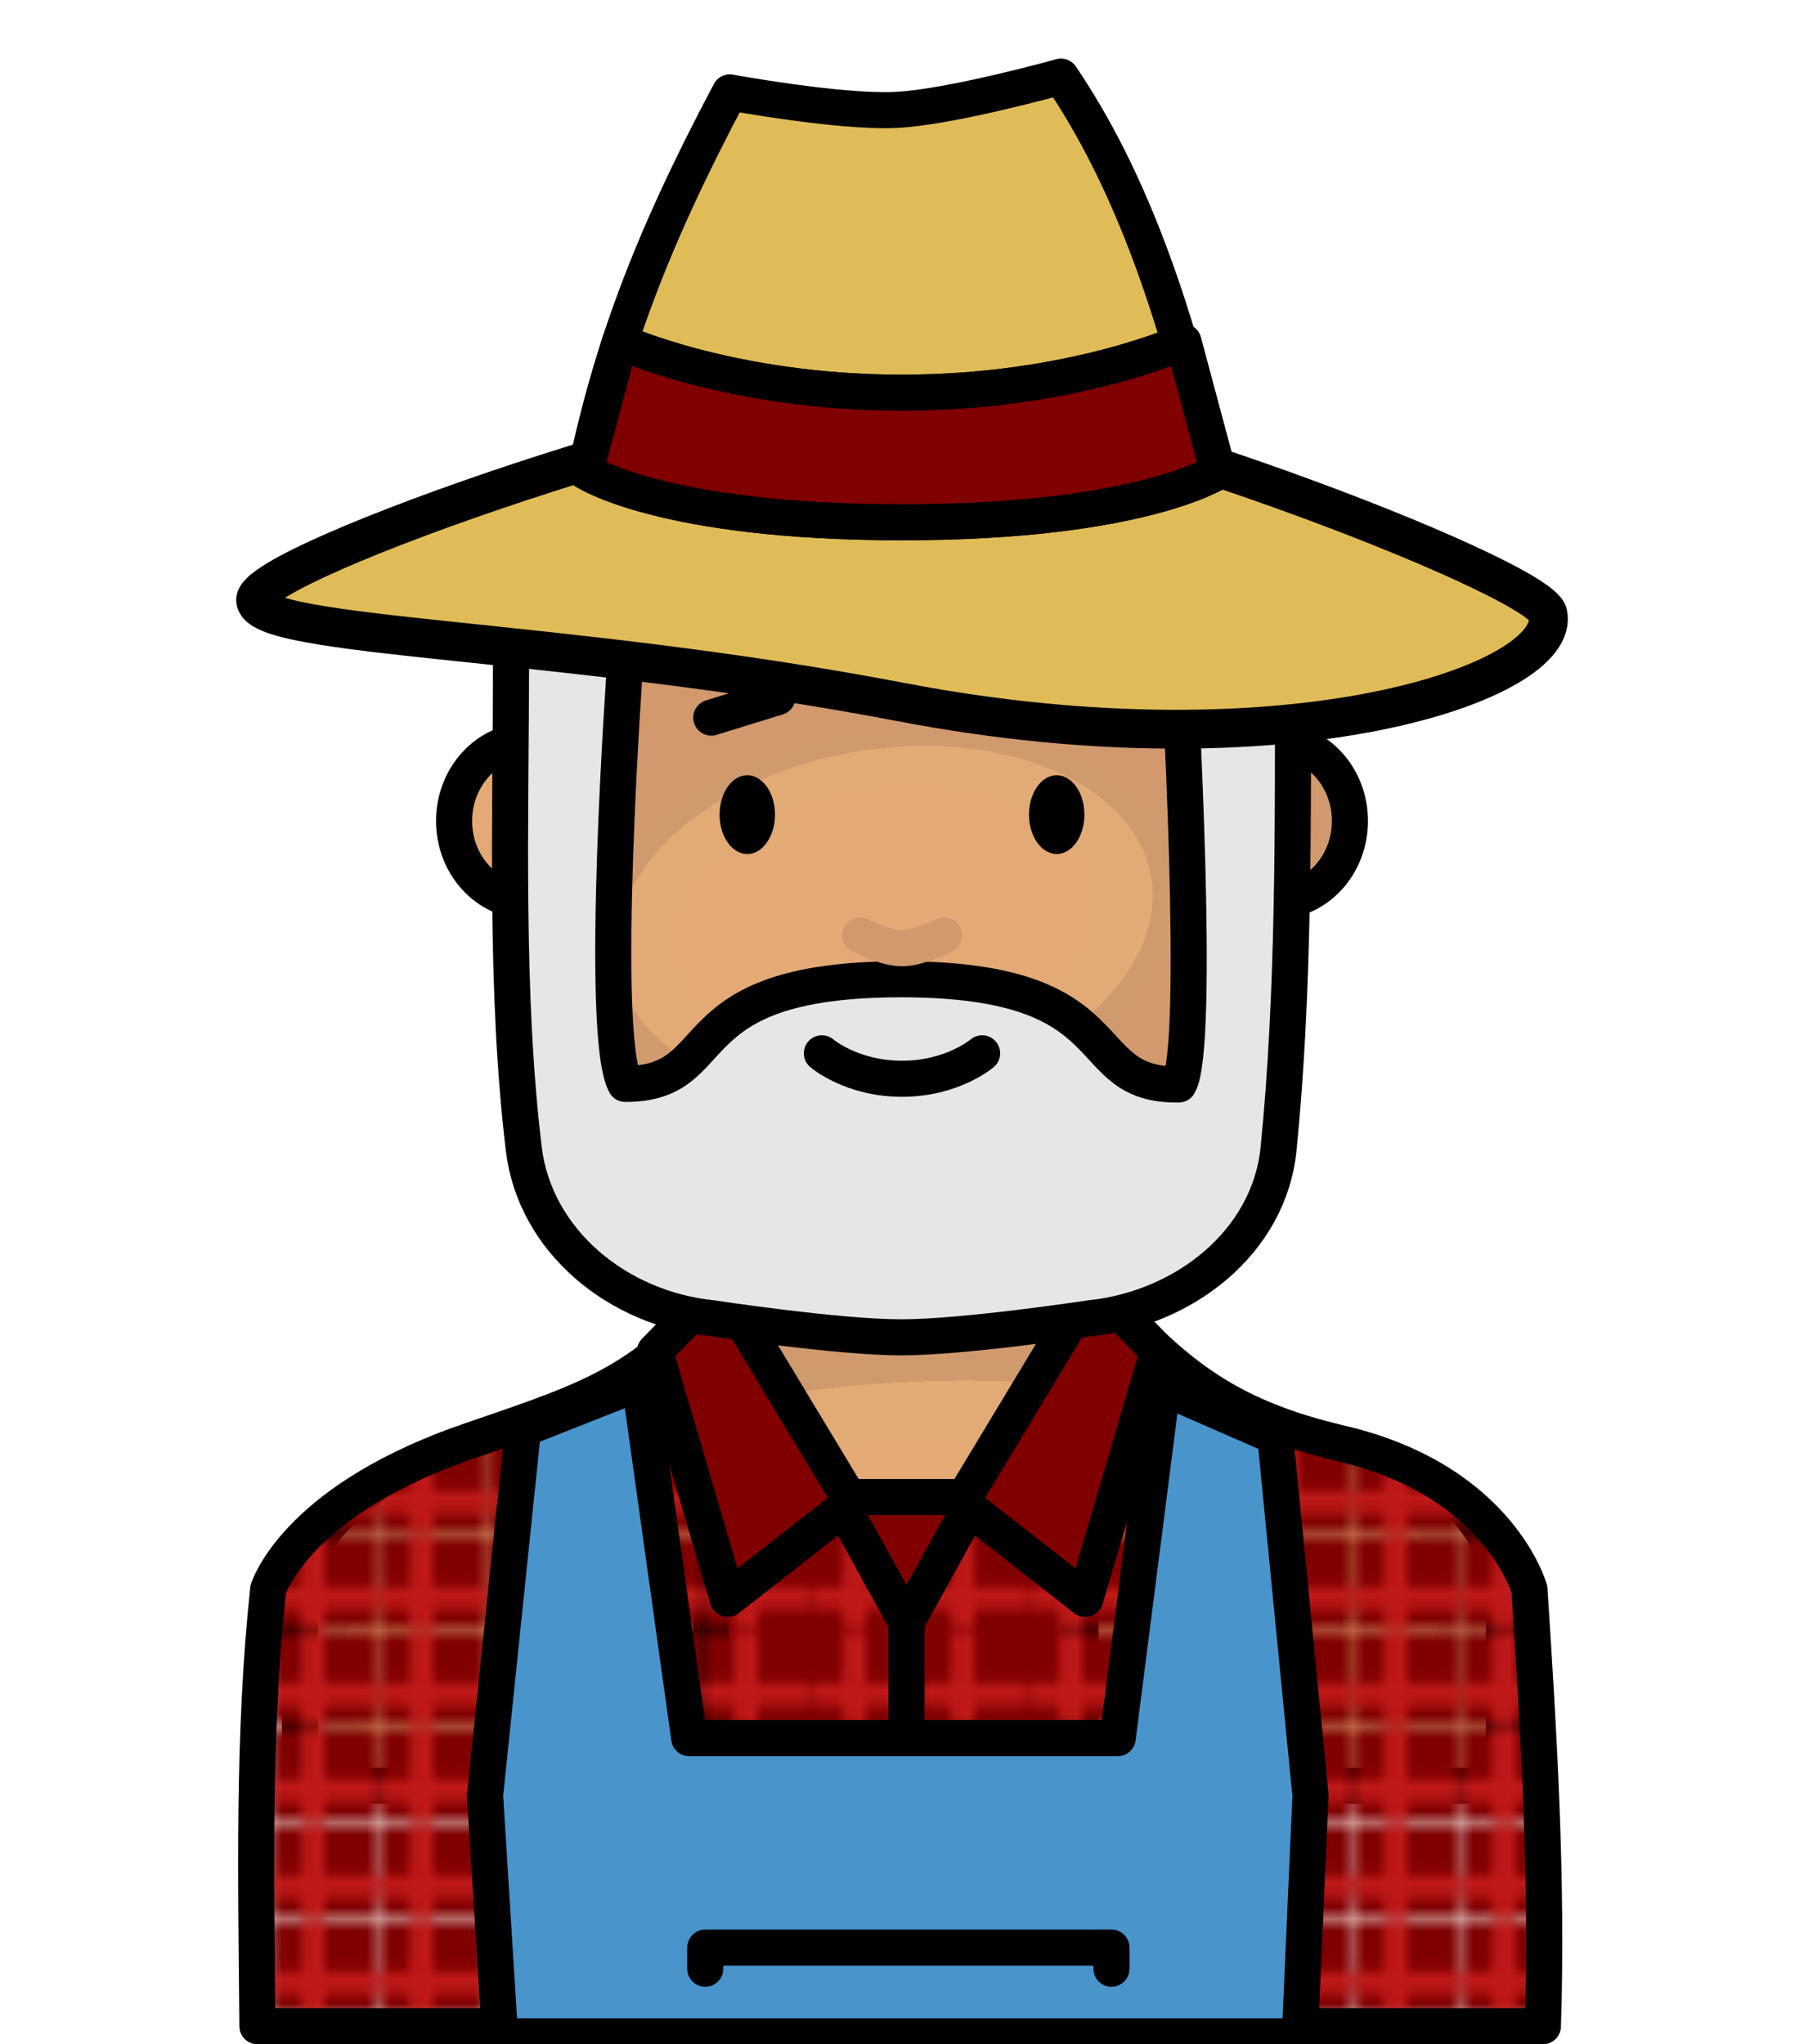 <?xml version="1.0" encoding="UTF-8" standalone="no"?>
<svg
   xmlns:dc="http://purl.org/dc/elements/1.1/"
   xmlns:cc="http://creativecommons.org/ns#"
   xmlns:rdf="http://www.w3.org/1999/02/22-rdf-syntax-ns#"
   xmlns:svg="http://www.w3.org/2000/svg"
   xmlns="http://www.w3.org/2000/svg"
   xmlns:xlink="http://www.w3.org/1999/xlink"
   xmlns:sodipodi="http://sodipodi.sourceforge.net/DTD/sodipodi-0.dtd"
   xmlns:inkscape="http://www.inkscape.org/namespaces/inkscape"
   width="150mm"
   height="170mm"
   viewBox="0 0 150 170"
   version="1.1"
   id="svg3147"
   inkscape:version="1.0 (4035a4fb49, 2020-05-01)"
   sodipodi:docname="farmer.svg">
  <defs
     id="defs3141">
    <radialGradient
       inkscape:collect="always"
       xlink:href="#linearGradient228518"
       id="radialGradient23876-5-93-8"
       cx="-391.231"
       cy="602.332"
       fx="-391.231"
       fy="602.332"
       r="195.663"
       gradientTransform="matrix(0.33,-0.026,0.012,0.15,-389.193,441.146)"
       gradientUnits="userSpaceOnUse" />
    <linearGradient
       id="linearGradient228518"
       inkscape:collect="always">
      <stop
         id="stop228510"
         offset="0"
         style="stop-color:#e4aa76;stop-opacity:1" />
      <stop
         style="stop-color:#e2aa75;stop-opacity:1"
         offset="0.707"
         id="stop228512" />
      <stop
         style="stop-color:#d09a6f;stop-opacity:1"
         offset="0.707"
         id="stop228514" />
      <stop
         id="stop228516"
         offset="1"
         style="stop-color:#d1996c;stop-opacity:1" />
    </linearGradient>
    <pattern
       inkscape:collect="always"
       xlink:href="#carreau-pt"
       id="pattern123206"
       patternTransform="translate(-2065.184,1909.888)" />
    <pattern
       patternUnits="userSpaceOnUse"
       width="8.713"
       height="7.611"
       patternTransform="translate(-2054.333,1959.279)"
       id="carreau-pt">
      <rect
         style="fill:#800000;fill-opacity:1;stroke:none;stroke-width:1.086;stroke-linecap:round;stroke-linejoin:round;stroke-miterlimit:4;stroke-dasharray:none;stop-color:#000000"
         id="rect119919"
         width="8.713"
         height="7.611"
         x="-2.2737368e-13"
         y="6.2746067e-06" />
      <path
         style="fill:#800000;stroke:#c11a1a;stroke-width:1.81;stroke-linecap:butt;stroke-linejoin:miter;stroke-miterlimit:4;stroke-dasharray:none;stroke-opacity:1"
         d="M 3.075,7.611 V 0"
         id="path119921" />
      <path
         style="fill:#c11a1a;fill-opacity:1;stroke:#c11a1a;stroke-width:1.81;stroke-linecap:butt;stroke-linejoin:miter;stroke-miterlimit:4;stroke-dasharray:none;stroke-opacity:1"
         d="M 1.3287401e-5,4.79 H 8.713"
         id="path119923" />
    </pattern>
    <pattern
       inkscape:collect="always"
       xlink:href="#pattern115842"
       id="pattern119939"
       patternTransform="translate(-1442.229,1978.584)" />
    <pattern
       patternUnits="userSpaceOnUse"
       width="85"
       height="85"
       patternTransform="translate(-1862,1832)"
       id="pattern115842">
      <rect
         style="fill:#800000;fill-opacity:1;stroke:none;stroke-width:11.339;stroke-linecap:round;stroke-linejoin:round;stroke-miterlimit:4;stroke-dasharray:none;stop-color:#000000"
         id="rect104700"
         width="85"
         height="85"
         x="3.4178149e-05"
         y="0" />
      <path
         style="fill:#800000;stroke:#c11a1a;stroke-width:18.898;stroke-linecap:butt;stroke-linejoin:miter;stroke-miterlimit:4;stroke-dasharray:none;stroke-opacity:1"
         d="M 30,85 V 1.0187008e-5"
         id="path104779" />
      <path
         style="fill:#c11a1a;fill-opacity:1;stroke:#c11a1a;stroke-width:18.898;stroke-linecap:butt;stroke-linejoin:miter;stroke-miterlimit:4;stroke-dasharray:none;stroke-opacity:1"
         d="M 0,53.5 H 85"
         id="path107256" />
    </pattern>
    <radialGradient
       inkscape:collect="always"
       xlink:href="#linearGradient228518"
       id="radialGradient1872-4-64-5"
       cx="-211.76"
       cy="159.1"
       fx="-211.76"
       fy="159.1"
       r="29.964"
       gradientTransform="matrix(1.047,-0.181,0.12,0.668,-309.016,337.888)"
       gradientUnits="userSpaceOnUse" />
  </defs>
  <sodipodi:namedview
     inkscape:snap-smooth-nodes="true"
     inkscape:object-paths="true"
     id="base"
     pagecolor="#ffffff"
     bordercolor="#666666"
     borderopacity="1.0"
     inkscape:pageopacity="0.0"
     inkscape:pageshadow="2"
     inkscape:zoom="0.98994949"
     inkscape:cx="92.688886"
     inkscape:cy="321.33927"
     inkscape:document-units="mm"
     inkscape:current-layer="layer1"
     inkscape:document-rotation="0"
     showgrid="false"
     inkscape:window-width="1920"
     inkscape:window-height="1017"
     inkscape:window-x="-8"
     inkscape:window-y="-8"
     inkscape:window-maximized="1" />
  <g
     inkscape:label="Calque 1"
     inkscape:groupmode="layer"
     id="layer1">
    <g
       id="g136938"
       transform="translate(585.166,-405.8)"
       style="mix-blend-mode:normal">
      <ellipse
         ry="6.679"
         rx="6.176"
         cy="474.073"
         cx="-541.234"
         id="path861-2-70-6-6"
         style="color:#000000;overflow:visible;fill:#e3aa75;fill-opacity:1;stroke:#000000;stroke-width:3;stroke-linecap:round;stroke-miterlimit:4;stroke-dasharray:none;stroke-opacity:1;stop-color:#000000" />
      <path
         id="rect8920-8-3-5"
         style="fill:url(#radialGradient23876-5-93-8);fill-opacity:1;stroke:#000000;stroke-width:3;stroke-linecap:round;stroke-linejoin:round;stroke-miterlimit:4;stroke-dasharray:none;stroke-opacity:1;stop-color:#000000"
         d="m -522.639,498.286 v 14.325 c -5.824,8.507 -14.888,9.956 -24.19,13.267 -13.88,4.94 -13.392,12.097 -13.392,12.097 v 16.325 h 100.111 v -16.325 c 0,0 -0.371,-9.014 -13.392,-12.097 -10.082,-2.387 -16.719,-5.952 -23.435,-13.267 v -14.325 z"
         sodipodi:nodetypes="cccccccsccc" />
      <rect
         y="530.296"
         x="-526.058"
         height="24.005"
         width="30.733"
         id="rect1977-7"
         style="color:#000000;overflow:visible;fill:#800000;fill-opacity:1;stroke:#000000;stroke-width:3;stroke-linecap:round;stroke-linejoin:round;stop-color:#000000" />
      <path
         sodipodi:nodetypes="ccccccsccc"
         d="m -525.285,512.611 c -5.824,8.507 -12.242,9.956 -21.544,13.267 -13.88,4.94 -16.038,12.097 -16.038,12.097 -1.29,12.088 -0.994,24.197 -0.895,36.325 h 106.886 c 0.397,-12.144 -0.332,-24.22 -1.117,-36.325 0,0 -2.488,-9.014 -15.508,-12.097 -10.082,-2.387 -14.073,-5.952 -20.789,-13.267 l -15.497,28.105 z"
         style="fill:url(#pattern123206);fill-opacity:1;stroke:#000000;stroke-width:3;stroke-linecap:round;stroke-linejoin:round;stroke-miterlimit:4;stroke-dasharray:none;stroke-opacity:1;stop-color:#000000"
         id="rect8920-5-2-6-8" />
      <path
         sodipodi:nodetypes="cc"
         id="path71731-9-9-3"
         d="m -509.788,540.717 v 13.583"
         style="fill:url(#pattern119939);fill-opacity:1;stroke:#000000;stroke-width:3;stroke-linecap:butt;stroke-linejoin:miter;stroke-miterlimit:4;stroke-dasharray:none;stroke-opacity:1" />
      <path
         id="rect8920-8-3-5-2"
         style="fill:#4a94cc;fill-opacity:1;stroke:#000000;stroke-width:11.339;stroke-linecap:round;stroke-linejoin:round;stroke-miterlimit:4;stroke-dasharray:none;stroke-opacity:1;stop-color:#000000"
         d="m -2195.007,1825.181 -36.575,14.438 -11.918,115.029 4.711,75.591 h 250.952 l 3.337,-75.591 -11.054,-112.639 -35.362,-15.456 -14.084,110.095 h -134.425 z"
         transform="matrix(0.265,0,0,0.265,49.692,37.133)"
         sodipodi:nodetypes="ccccccccccc" />
      <path
         sodipodi:nodetypes="ccccc"
         id="path71766-3-4-3"
         d="m -530.708,518.174 6.05,20.596 10.299,-8.049 -10.926,-18.109 z"
         style="fill:#800000;fill-opacity:1;stroke:#000000;stroke-width:3;stroke-linecap:round;stroke-linejoin:round;stroke-miterlimit:4;stroke-dasharray:none;stroke-opacity:1" />
      <ellipse
         style="color:#000000;overflow:visible;fill:#d09a6e;fill-opacity:1;stroke:#000000;stroke-width:3;stroke-linecap:round;stroke-miterlimit:4;stroke-dasharray:none;stroke-opacity:1;stop-color:#000000"
         id="path861-0-6-5-2-8"
         cx="-479.098"
         cy="474.073"
         rx="6.176"
         ry="6.679" />
      <path
         id="rect1621-9-52-22"
         style="fill:url(#radialGradient1872-4-64-5);fill-opacity:1;stroke:#000000;stroke-width:2.863;stroke-linecap:round;stroke-linejoin:round;stop-color:#000000"
         d="m -510.166,438.53 c 15.769,0 28.464,12.695 28.464,28.464 v 14.157 c 0,15.769 -12.695,28.464 -28.464,28.464 -15.769,0 -28.464,-12.695 -28.464,-28.464 v -14.157 c 0,-15.769 12.695,-28.464 28.464,-28.464 z"
         sodipodi:nodetypes="ssszsss" />
      <g
         id="g2407-6-9-70"
         transform="translate(-300.43,332.395)">
        <path
           sodipodi:arc-type="arc"
           sodipodi:open="true"
           sodipodi:end="6.2442187"
           sodipodi:start="0"
           sodipodi:ry="3.2740517"
           sodipodi:rx="2.3012009"
           sodipodi:cy="141.14864"
           sodipodi:cx="-222.59987"
           sodipodi:type="arc"
           id="path984-6-3-5-22"
           style="color:#000000;overflow:visible;fill:#000000;fill-opacity:1;stroke:none;stroke-width:3;stroke-linecap:round;stroke-linejoin:round;stroke-miterlimit:4;stroke-dasharray:none;stroke-opacity:1;stop-color:#000000"
           d="m -220.299,141.149 a 2.301,3.274 0 0 1 -2.279,3.274 2.301,3.274 0 0 1 -2.323,-3.21 2.301,3.274 0 0 1 2.234,-3.336 2.301,3.274 0 0 1 2.367,3.145" />
        <path
           style="color:#000000;overflow:visible;fill:#000000;fill-opacity:1;stroke:none;stroke-width:3;stroke-linecap:round;stroke-linejoin:round;stroke-miterlimit:4;stroke-dasharray:none;stroke-opacity:1;stop-color:#000000"
           id="path984-3-2-8-6-3"
           sodipodi:type="arc"
           sodipodi:cx="-196.87254"
           sodipodi:cy="141.14864"
           sodipodi:rx="2.3012009"
           sodipodi:ry="3.2740517"
           sodipodi:start="0"
           sodipodi:end="6.2442187"
           sodipodi:open="true"
           sodipodi:arc-type="arc"
           d="m -194.571,141.149 a 2.301,3.274 0 0 1 -2.279,3.274 2.301,3.274 0 0 1 -2.323,-3.21 2.301,3.274 0 0 1 2.234,-3.336 2.301,3.274 0 0 1 2.367,3.145" />
      </g>
      <g
         id="g66903-6-0-9"
         transform="translate(-313.728,350.406)">
        <path
           style="fill:none;stroke:#000000;stroke-width:3;stroke-linecap:round;stroke-linejoin:round;stroke-miterlimit:4;stroke-dasharray:none;stroke-opacity:1"
           d="m -185.872,115.072 h 5.292"
           id="path66722-4-3-3" />
        <path
           style="fill:none;stroke:#000000;stroke-width:3;stroke-linecap:round;stroke-linejoin:round;stroke-miterlimit:4;stroke-dasharray:none;stroke-opacity:1"
           d="m -212.295,115.072 5.507,-1.702"
           id="path66722-1-5-7-8"
           sodipodi:nodetypes="cc" />
      </g>
      <path
         style="fill:#800000;fill-opacity:1;stroke:#000000;stroke-width:3;stroke-linecap:round;stroke-linejoin:round;stroke-miterlimit:4;stroke-dasharray:none;stroke-opacity:1"
         d="m -488.868,518.174 -6.05,20.596 -10.299,-8.049 10.926,-18.109 z"
         id="path71766-3-4-0-0"
         sodipodi:nodetypes="ccccc" />
      <path
         id="rect85158"
         style="fill:#e6e6e6;fill-opacity:1;stroke:#000000;stroke-width:3;stroke-linecap:round;stroke-linejoin:round;stroke-miterlimit:4;stroke-dasharray:none;stop-color:#000000"
         d="m -537.924,456.06 c -2.631,0 -4.75,2.118 -4.75,4.75 -0.018,13.329 -0.501,27.53 1.058,40.521 0.915,7.621 7.75,13.294 15.683,14.096 0,0 10.438,1.587 15.698,1.587 5.259,0 15.698,-1.587 15.698,-1.587 7.769,-0.786 14.902,-6.288 15.683,-14.096 1.312,-13.116 1.196,-27.11 1.196,-40.521 0,-2.631 -2.119,-4.75 -4.75,-4.75 -2.631,0 -4.75,2.118 -4.75,4.75 0,0 1.871,32.181 0,35.175 -8.652,0.123 -3.822,-8.749 -23.077,-8.749 -19.255,0 -14.286,8.702 -22.94,8.702 -2.245,-4.116 0,-35.128 0,-35.128 0,-2.631 -2.118,-4.75 -4.75,-4.75 z"
         sodipodi:nodetypes="scsszsscssczcss" />
      <g
         id="g125275"
         transform="translate(54.293,184.771)">
        <path
           id="path125256"
           style="fill:#75b5ed;stroke:#000000;stroke-width:3;stroke-linecap:round;stroke-linejoin:round;stop-color:#000000"
           d="m -514.563,271.75 c 1.171,5.251 -19.952,12.574 -49.917,6.841 -26.503,-5.071 -49.917,-4.901 -49.917,-7.899 0,-2.998 37.94,-16.012 49.917,-16.012 11.978,0 49.264,14.144 49.917,17.07 z"
           sodipodi:nodetypes="ssszs" />
        <path
           id="path879372-2"
           style="fill:#e0bc58;fill-opacity:1;stroke:#000000;stroke-width:3.229;stroke-linecap:round;stroke-linejoin:round;stop-color:#000000"
           d="m -510.759,272.06 c 1.261,5.651 -21.473,13.533 -53.723,7.363 -28.524,-5.457 -53.723,-5.275 -53.723,-8.502 0,-3.227 40.832,-17.233 53.723,-17.233 12.891,0 53.02,15.223 53.723,18.372 z"
           sodipodi:nodetypes="ssszs" />
        <path
           id="rect880720-5"
           style="fill:#e0bc58;fill-opacity:1;stroke:#000000;stroke-width:3;stroke-linecap:round;stroke-linejoin:round;stop-color:#000000"
           d="m -578.776,228.713 c 5.67,0.473 5.67,0.473 0,0 0,0 9.123,1.676 13.766,1.46 4.643,-0.216 13.766,-2.773 13.766,-2.773 4.696,6.938 9.036,16.745 12.54,32.669 l -52.074,0.157 c 2.106,-9.922 5.235,-18.77 12.003,-31.512 z"
           sodipodi:nodetypes="cczcccc" />
        <path
           style="fill:#e0bc58;fill-opacity:1;stroke:#000000;stroke-width:3;stroke-linecap:round;stroke-linejoin:round;stroke-miterlimit:4;stroke-dasharray:none;stroke-opacity:1"
           d="m -590.779,260.225 c 0,0 6.309,4.233 26.299,4.233 19.99,0 26.299,-4.233 26.299,-4.233 l -2.886,-10.771 c 0,0 -9.245,4.233 -23.419,4.233 -14.175,0 -23.419,-4.233 -23.419,-4.233 z"
           id="path125260"
           sodipodi:nodetypes="czcczcc" />
        <path
           style="fill:#800000;fill-opacity:1;stroke:#000000;stroke-width:3;stroke-linecap:round;stroke-linejoin:round;stroke-miterlimit:4;stroke-dasharray:none;stroke-opacity:1"
           d="m -590.779,260.225 c 0,0 6.309,4.233 26.299,4.233 19.99,0 26.299,-4.233 26.299,-4.233 l -2.886,-10.771 c 0,0 -9.245,4.233 -23.419,4.233 -14.175,0 -23.419,-4.233 -23.419,-4.233 z"
           id="path882583-5"
           sodipodi:nodetypes="czcczcc" />
      </g>
      <path
         style="fill:none;stroke:#000000;stroke-width:3;stroke-linecap:round;stroke-linejoin:miter;stroke-miterlimit:4;stroke-dasharray:none;stroke-opacity:1"
         d="m -516.828,493.394 c 0,0 2.461,2.117 6.662,2.117 4.201,0 6.662,-2.117 6.662,-2.117"
         id="path2252-47-2-6"
         sodipodi:nodetypes="czc" />
      <path
         style="fill:none;fill-opacity:1;stroke:#d09a6e;stroke-width:3;stroke-linecap:round;stroke-linejoin:miter;stroke-miterlimit:4;stroke-dasharray:none;stroke-opacity:1"
         d="m -513.653,483.598 c 0,0 2.102,1.058 3.487,1.058 1.384,0 3.487,-1.058 3.487,-1.058"
         id="path2252-4-5-4-1"
         sodipodi:nodetypes="czc" />
    </g>
    <path
       sodipodi:nodetypes="cccc"
       id="path1837"
       d="m 58.643,163.719 v -1.756 h 33.772 v 1.756"
       style="fill:none;fill-rule:evenodd;stroke:#000000;stroke-width:3;stroke-linecap:round;stroke-linejoin:round;stroke-miterlimit:4;stroke-dasharray:none;stroke-opacity:1" />
  </g>
</svg>
